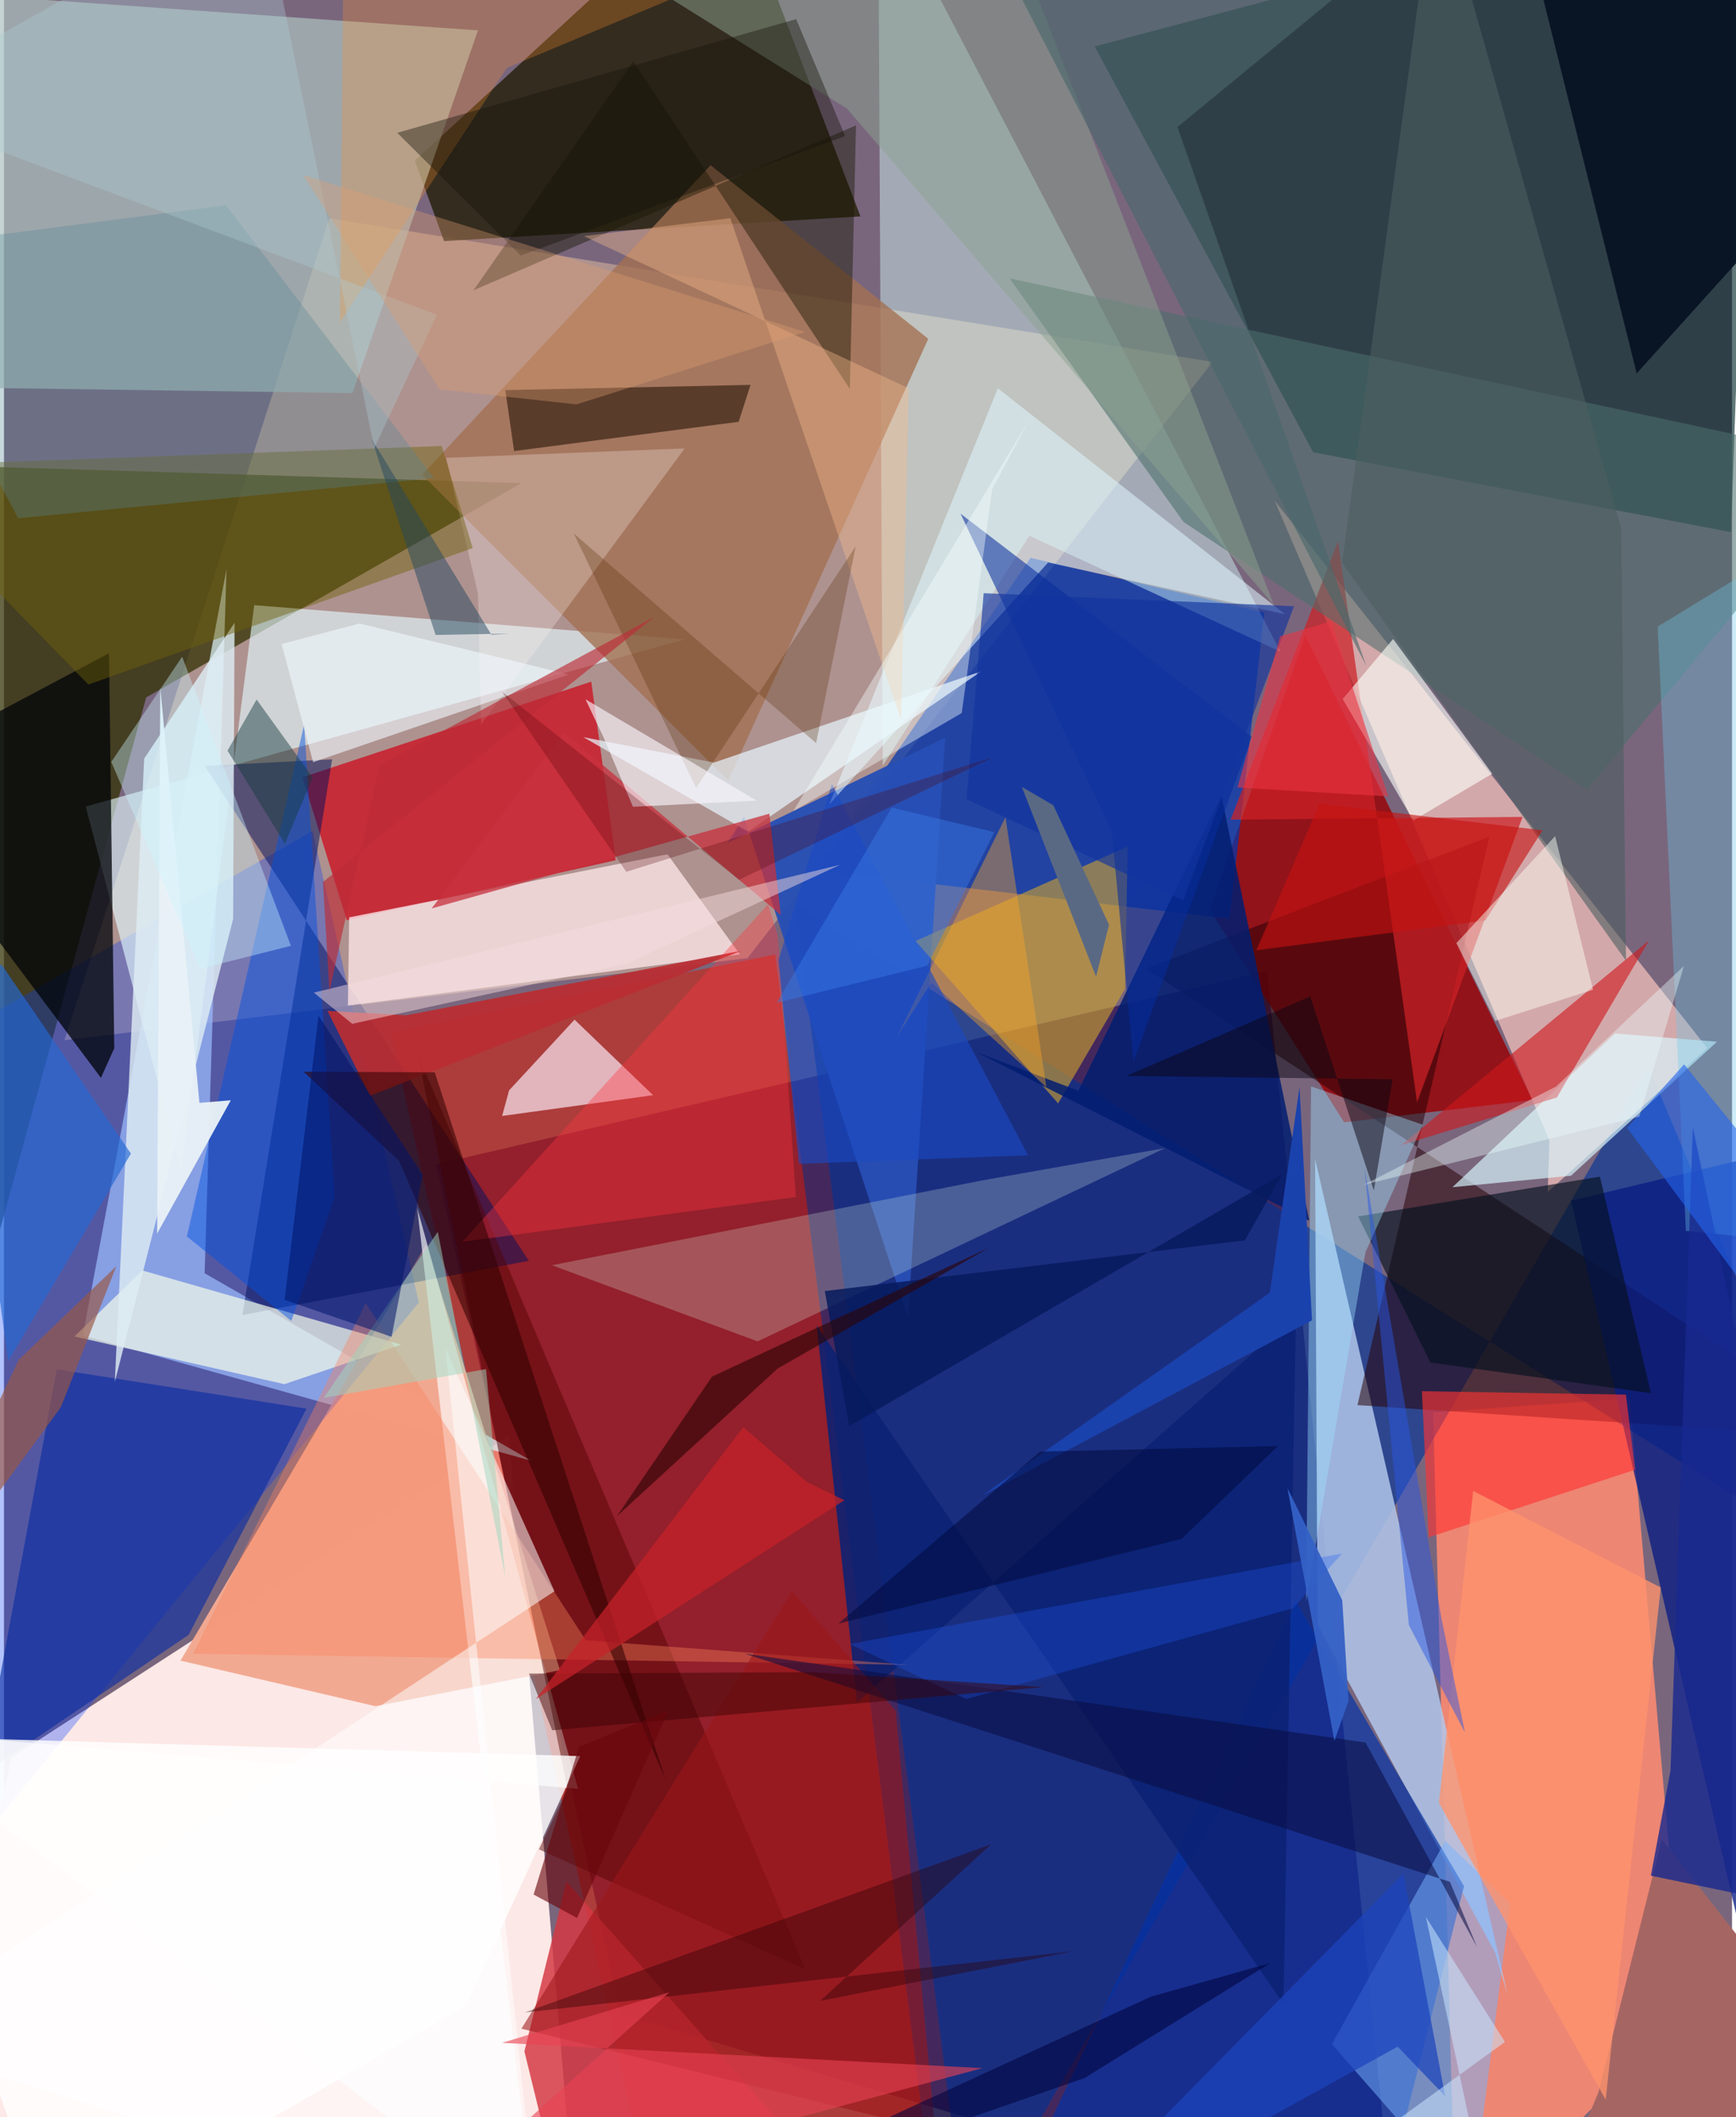 <svg xmlns="http://www.w3.org/2000/svg" width="228" height="278" viewBox="0 0 836 1024"><path fill="#79667d" d="M0 0h836v1024H0z"/><path fill="#fde8e6" fill-opacity=".992" d="M3.472 850.232L244.24 694.281l31.516 370.231-309.393-34.137z"/><path fill="#3f215a" fill-opacity=".906" d="M298.115 974.092L673.162 1086l-62.067-616.35-401.999 93.485z"/><path fill="#d8b69f" fill-opacity=".557" d="M584.669 175.045L359.668 463.44 29.26 503.1l128.105-397.583z"/><path fill="#da1900" fill-opacity=".529" d="M373.12 461.65L452.234 1086h-134.6L187.132 499.243z"/><path fill="#042929" fill-opacity=".627" d="M846.791-62L527.696 22.47l105.642 196.259 202.144 38.66z"/><path fill="#fd8a71" fill-opacity=".875" d="M812.584 975.124L702.384 1086l-11.026-402.857 95.057-6.779z"/><path fill="#312f00" fill-opacity=".729" d="M68.803 337.308l181.581-103.644L-62 224.063v589.323z"/><path fill="#003396" fill-opacity=".62" d="M466.064 1086l-83.28-648.683L898 761.732 795.634 515.917z"/><path fill="#231e08" fill-opacity=".796" d="M212.924 116.604l201.415-11.944L350.744-62 198.76 77.696z"/><path fill="#def5ff" fill-opacity=".706" d="M97.08 615.83l158.014 90.69-216.919-60.622 69.503-370.73z"/><path fill="#970408" fill-opacity=".839" d="M739.41 532.024l-91.056 10.83-65.009-102.813 46.195-132.77z"/><path fill="#0036b0" fill-opacity=".722" d="M392.47 420.885l200.443 23.453 16.821-148.13-113.112-26.4z"/><path fill="#f1a891" fill-opacity=".992" d="M269.004 807.78l-64.89-205.729L85.405 803.176l94.319 22.06z"/><path fill="#e6b6b3" fill-opacity=".831" d="M614.668 242.07l209.317 264.835-77.16 69.673.822-25.198z"/><path fill="#b2c8ec" fill-opacity=".835" d="M635.444 785.747l-1.138-225.163 93.176 404.593-6.073-20.692z"/><path fill="#acc1be" fill-opacity=".698" d="M168.577 190.106L229.32 14.69-62-5.807v192.684z"/><path fill="#d7fffb" fill-opacity=".447" d="M422.914-58.004L617.54 315.2l-121.481-56.068-70.912 111.226z"/><path fill="#0039fc" fill-opacity=".302" d="M-13.936 893.311l214.626-263.33-51.393-228.107L-36 507.698z"/><path fill="#cd0719" fill-opacity=".725" d="M165.851 445.091l130.06-29.011-11.784-86.4-139.75 46.26z"/><path fill="#290004" fill-opacity=".533" d="M552.48 468.487L898 695.676l-243.218-16.067 63.812-274.946z"/><path fill="#0032a6" fill-opacity=".667" d="M706.33 912.3l-43.344 172.174-171.897-26.27L624.937 774.45z"/><path fill="#e4fbff" fill-opacity=".627" d="M85.696 566.549L39.57 390.088l289.688-80.83-208.186-16.565z"/><path fill="#a37052" fill-opacity=".792" d="M447.15 163.875L341.847 79.901 202.299 229.635l148.075 148.007z"/><path fill="#000f5c" fill-opacity=".502" d="M158.77 367.258l-43.412 268.787 138.574-26.233L97.09 370.447z"/><path fill="#fae2e5" fill-opacity=".804" d="M167.004 443.684l-.61 42.653 189.65-24.726-35.05-48.426z"/><path fill="#0a1d83" fill-opacity=".78" d="M838.049 926.115L872.85 952.3l5.512-400.325-120.24 28.735z"/><path fill="#284fb5" fill-opacity=".965" d="M350.042 407.688l7.985-12.517 79.308 242.175L455.35 356.8z"/><path fill="#010509" fill-opacity=".757" d="M46.912 521.321L-62 375.762l112.808-59.806 2.557 191.092z"/><path fill="#cca12f" fill-opacity=".62" d="M509.98 533.68l-68.966-78.577L543.64 409.46l-1.298 68.872z"/><path fill="#cc2225" fill-opacity=".729" d="M645.407 261.726l38.207 271.434 51.043-138.049-141.219 1.325z"/><path fill="#fceefc" fill-opacity=".671" d="M240.989 539.756l73.051-10.05-38.002-36.537-31.66 34.191z"/><path fill="#d53843" fill-opacity=".831" d="M272.107 910.035l-20.332 82.137L274.742 1086h153.224z"/><path fill="#092ca2" fill-opacity=".62" d="M-10.649 858.464l100.012-67.755 57.016-109.396-120.825-19.042z"/><path fill="#021e71" fill-opacity=".855" d="M470.413 508.867l161.067 81.6-42.556-205.78-69.148 142.866z"/><path fill="#4c6f6c" fill-opacity=".569" d="M765.898 381.862l-195.22-129.36-84.2-117.88L898 223.127z"/><path fill="#f4fdea" fill-opacity=".69" d="M66.972 614.483l125.245 35.865-56.552 19.117-101.564-23.067z"/><path fill="#79b2ff" fill-opacity=".51" d="M642.413 988.689l54.89-98.31 31.342 30.335-18.469 145.35z"/><path fill="#e6f2fb" fill-opacity=".722" d="M359.97 402.232l-79.665-45.692 63.143 12.304 129.325-44.137z"/><path fill="#fdffff" fill-opacity=".643" d="M277.715 865.204L199.91 584.213l57.164 493.866L-62 836.685z"/><path fill="#d7f2e2" fill-opacity=".255" d="M473.912 570.805l87.774-15.512-197.098 93.479-99.497-36.821z"/><path fill="#ddecf4" fill-opacity=".816" d="M53.64 668.34l57.229-223.847.69-143.283-43.73 65.687z"/><path fill="#091524" fill-opacity=".976" d="M789.868 180.622L898 60.702V-2.187L729.309-62z"/><path fill="#e0f6ff" fill-opacity=".545" d="M619.797 297.096l-114.646-25.037-105.903 117.015 81.579-201.278z"/><path fill="#d8f7ff" fill-opacity=".671" d="M700.753 574.203l57.342-5.553 70.619-64.81-49.335-3.966z"/><path fill="#1d0b01" fill-opacity=".545" d="M246.8 218.17l-4.249-29.481 118.608-2.536-5.723 17.854z"/><path fill="#520400" fill-opacity=".463" d="M272.636 865.286L200.132 509.82l187.504 442.625-128.84-57.995z"/><path fill="#04111e" fill-opacity=".639" d="M796.759 673.824l-24.683-104.731-116.954 19.255 34.97 70.647z"/><path fill="#ce171c" fill-opacity=".6" d="M751.238 530.826l-75.788 23.236-1.964 1.908L795.89 454.778z"/><path fill="#ff3432" fill-opacity=".627" d="M689.243 743.546l99.832-32.672-4.418-36.333-98.679-1.673z"/><path fill="#181602" fill-opacity=".435" d="M227.143 140.393l77.3-110.718L409.22 188.103l2.975-127.466z"/><path fill="#0052e1" fill-opacity=".467" d="M139.015 638.928l20.971-60.114-14.77-228.321-56.71 247.535z"/><path fill="#0b2174" fill-opacity=".878" d="M393.184 641.111L618.97 969.156l6.052-333.064-212.34 187.394z"/><path fill="#9ee2ff" fill-opacity=".408" d="M632.345 525.458l54.044 18.533-27.748 61.724L629.96 774.42z"/><path fill="#fcfff9" fill-opacity=".62" d="M672.027 309.072l-24.384 29.03L681.8 396.83l38.149-22.598z"/><path fill="#6dc8e7" fill-opacity=".345" d="M898 603.929l-12.923-352.772-85.052 51.915 13.634 292.24z"/><path fill="#fb825b" fill-opacity=".384" d="M437.845 805.238l-156.313-11.884L175.02 630.265 91.534 799.87z"/><path fill="#a56663" d="M802.008 889.691l-30.58 122.082-30.469 73.385L898 1011.713z"/><path fill="#ba2d32" fill-opacity=".922" d="M356.703 459.868l-162.107 31.184-38.107-2.128 20.593 41.04z"/><path fill="#c7323d" fill-opacity=".757" d="M270.802 354.089l104.98 88.397-5.495-48.93-163.374 45.828z"/><path fill="#8ba190" fill-opacity=".502" d="M321.954-1.052l85.841 53.564 206.606 240.202L476.462-62z"/><path fill="#062b9b" fill-opacity=".561" d="M603.626 356.29l-57.199 157.125-10.47-111.134-73.205-153.84z"/><path fill="#fff3f3" fill-opacity=".271" d="M230.823 350.453l-1.463-63.175-15.443-65.855 115.418-4.544z"/><path fill="#18288f" fill-opacity=".8" d="M817.035 545.25L898 928.232l-101.276-21.024 9.5-50.848z"/><path fill="#6f600b" fill-opacity=".459" d="M226.777 265.094L40.83 331.086-62 225.643l273.779-9.921z"/><path fill="#2369d4" fill-opacity=".659" d="M61.43 557.955L-.784 467.039l-25.24-14.036 28.073 205.28z"/><path fill="#9c1619" fill-opacity=".569" d="M450.47 1030.547l-19.124-203.163-50.08-57.728-130.931 211.55z"/><path fill="#090d43" fill-opacity=".561" d="M712.717 941.888l-54.033-99.102-300.441-43.001L699.5 910.175z"/><path fill="#ff3440" fill-opacity=".369" d="M374.42 452.814l-4.74-15.464-147.99 163.28 161.428-21.663z"/><path fill="#310000" fill-opacity=".565" d="M320.101 860.808L191.173 561.513l-46.239-43.165 63.456.3z"/><path fill="#feffff" fill-opacity=".525" d="M213.505 652.013l52.816 117.614L-62 985.547 258.913 1086z"/><path fill="#4c5e60" fill-opacity=".596" d="M782.354 255.48L692.702-62l-45.338 334.289 137.343 192.41z"/><path fill="#995744" fill-opacity=".659" d="M27.53 680.636l26.83-68.215L7.195 657.6-62 802.933z"/><path fill="#ff922c" fill-opacity=".271" d="M164.588-62h305.205L243.227 32.882 162.565 155.83z"/><path fill="#c51311" fill-opacity=".612" d="M605.892 459.6l110.842-14.438 27.599-43.564-107.914-12.85z"/><path fill="#f0f8ff" fill-opacity=".604" d="M149.568 368.635l123.746-42.395-101.272-24.667-37.71 9.92z"/><path fill="#fbfef4" fill-opacity=".475" d="M702.67 456.14l47.744-51.706 18.328 74.26-47.318 15.078z"/><path fill="#548797" fill-opacity=".322" d="M6.863 250.689L-62 121.198l169.395-21.904L208.147 231.26z"/><path fill="#f9bb8e" fill-opacity=".384" d="M434.04 348.298l3.647-160.466-157.158-73.639 70.878-8.667z"/><path fill="#e9f1f6" fill-opacity=".957" d="M75.629 332.524L94.566 533.41l15.166-1.235L74.11 596.62z"/><path fill="#143a3f" fill-opacity=".467" d="M149.358 375.996l-13.446 32.072-27.761-44.998 14.07-24.753z"/><path fill="#fefeff" fill-opacity=".82" d="M23.198 1086l200.176-115.734 55.416-120.899L-62 839.456z"/><path fill="#ccf4ff" fill-opacity=".388" d="M51.914 368.518l43.048 100.005 43.862-11.058-52.612-139.848z"/><path fill="#ffa825" fill-opacity=".392" d="M484.496 395.285l19.8 130.475-55.633-50.539-16.798 26.45z"/><path fill="#1a4ac3" fill-opacity=".624" d="M400.527 379.19l-25.855 85.33 9.928 98.397 110.823-4.146z"/><path fill="#572f04" fill-opacity=".29" d="M334.849 381.117l-59.184-123.085L392.9 359.427l19.146-95.196z"/><path fill="#1a42ad" d="M612.4 625.231l-139.44 98.314 159.834-84.962-6.036-112.767z"/><path fill="#061b5d" fill-opacity=".847" d="M600.306 599.938l18.017-31.973-209.395 121.783-11.83-65.314z"/><path fill="#1c44bd" fill-opacity=".725" d="M697.198 1013.807l-22.959-23.889L499.961 1086l177.065-179.87z"/><path fill="#ff936d" fill-opacity=".78" d="M801.5 767.819l-90.732-46.722-16.573 150.95 80.676 143.475z"/><path fill="#4a686c" fill-opacity=".627" d="M659.017 321.98L460.634-62h257.129L567.715 61.463z"/><path fill="#f8f5fb" fill-opacity=".639" d="M290.043 356.568L304.3 390.22l59.796-3.01-82.759-48.978z"/><path fill="#f4dcde" fill-opacity=".478" d="M149.915 480.093l18.57 15.092 132.755-29.097 103.236-47.81z"/><path fill="#00093c" fill-opacity=".525" d="M501.246 702.072l-97.49 83.157L569.7 744.307l46.614-44.877z"/><path fill="#2856e5" fill-opacity=".478" d="M658.17 564.855l37.108 217.154 11.53 56.024-27.146-52.03z"/><path fill="#bb2b37" fill-opacity=".651" d="M181.631 370.111l132.914-71.659L154.32 426.604l3.132 52.81z"/><path fill="#1d5cf4" fill-opacity=".29" d="M623.664 777.857l-158.13 43.902-56.448-26.625 238.231-43.76z"/><path fill="#00043d" fill-opacity=".576" d="M305.405 1080.463l249.572-114.795 57.629-16.203-89.91 55.648z"/><path fill="#2365ec" fill-opacity=".6" d="M812.788 514.776l-27.543 30.687L898 697.84l-24.51-108.232z"/><path fill="#24485e" fill-opacity=".49" d="M235.844 307.018l9.025-.581-36.05.662-30.91-94.758z"/><path fill="#3b0303" fill-opacity=".478" d="M502.798 816.001l-237.577 20.874-11.228-27.43 136.948-.672z"/><path fill="#c62228" fill-opacity=".725" d="M257.264 821.826l149.314-96.217-18.073-8.768-30.83-26.584z"/><path fill="#2a0004" fill-opacity=".396" d="M251.996 973.356l225.627-81.363-82.754 75.78 122.65-24.046z"/><path fill="#adccd4" fill-opacity=".361" d="M-62 50.552l185.883-104.3 55.25 270.472 30.328-64.466z"/><path fill="#a0d6bf" fill-opacity=".51" d="M154.703 676.103l78.508-13.917 9.34 100.85-32.674-167.255z"/><path fill="#151209" fill-opacity=".4" d="M406.948 65.804l-156.939 57.814-59.744-59.384L383.239 9.259z"/><path fill="#12349f" fill-opacity=".639" d="M570.44 435.573l53.66-142.367-150.139-6.29-8.31 99.707z"/><path fill="#2c0404" fill-opacity=".62" d="M342.548 665.808l-45.963 67.463 77.701-71.357 102.242-58.402z"/><path fill="#dd9d72" fill-opacity=".357" d="M387.554 160.556L144.712 84.63l66.066 103.753 66.23 7.196z"/><path fill="#f6ffff" fill-opacity=".408" d="M381.865 392.305l81.492-47.446 14.738-108.36 17.765-33.116z"/><path fill="#00156b" fill-opacity=".549" d="M152.18 491.276l50.361 76.92-15.017 78.373-51.739-17.877z"/><path fill="#0b0614" fill-opacity=".494" d="M631.916 481.928l30.795 93.833 9.088-53.77-128.88-1.567z"/><path fill="#e84252" fill-opacity=".612" d="M321.948 963.558l-122.255 110.137 273.689-73.408-232.455-12.233z"/><path fill="#e93442" fill-opacity=".604" d="M669.718 385.182l-73.007-4.295 20.673-73.09 24.58-7.306z"/><path fill="#520005" fill-opacity=".271" d="M355.652 425.531l123.038-59.368-177.632 55.494-60.108-87.119z"/><path fill="#67050c" fill-opacity=".616" d="M278.208 844.852l43.21-17.518-44.172 100.288-21.023-11.294z"/><path fill="#5a6983" d="M534.606 447.267l-6.278 25.102-35.918-91.784 15.251 8.899z"/><path fill="#ebfdfd" fill-opacity=".396" d="M812.711 467.213l-21.591 72.843-133.256 32.985 93.02-47.546z"/><path fill="#cbe6ff" fill-opacity=".533" d="M726.14 987.61L590.455 1086H721.82l-33.916-158.822z"/><path fill="#3461c6" fill-opacity=".949" d="M643.63 842.015L620.902 719.7l26.524 54.266 3.017 48.668z"/><path fill="#397ae6" fill-opacity=".463" d="M446.653 467.074l32.444-64.6-49.638-11.875-55.62 94.397z"/></svg>